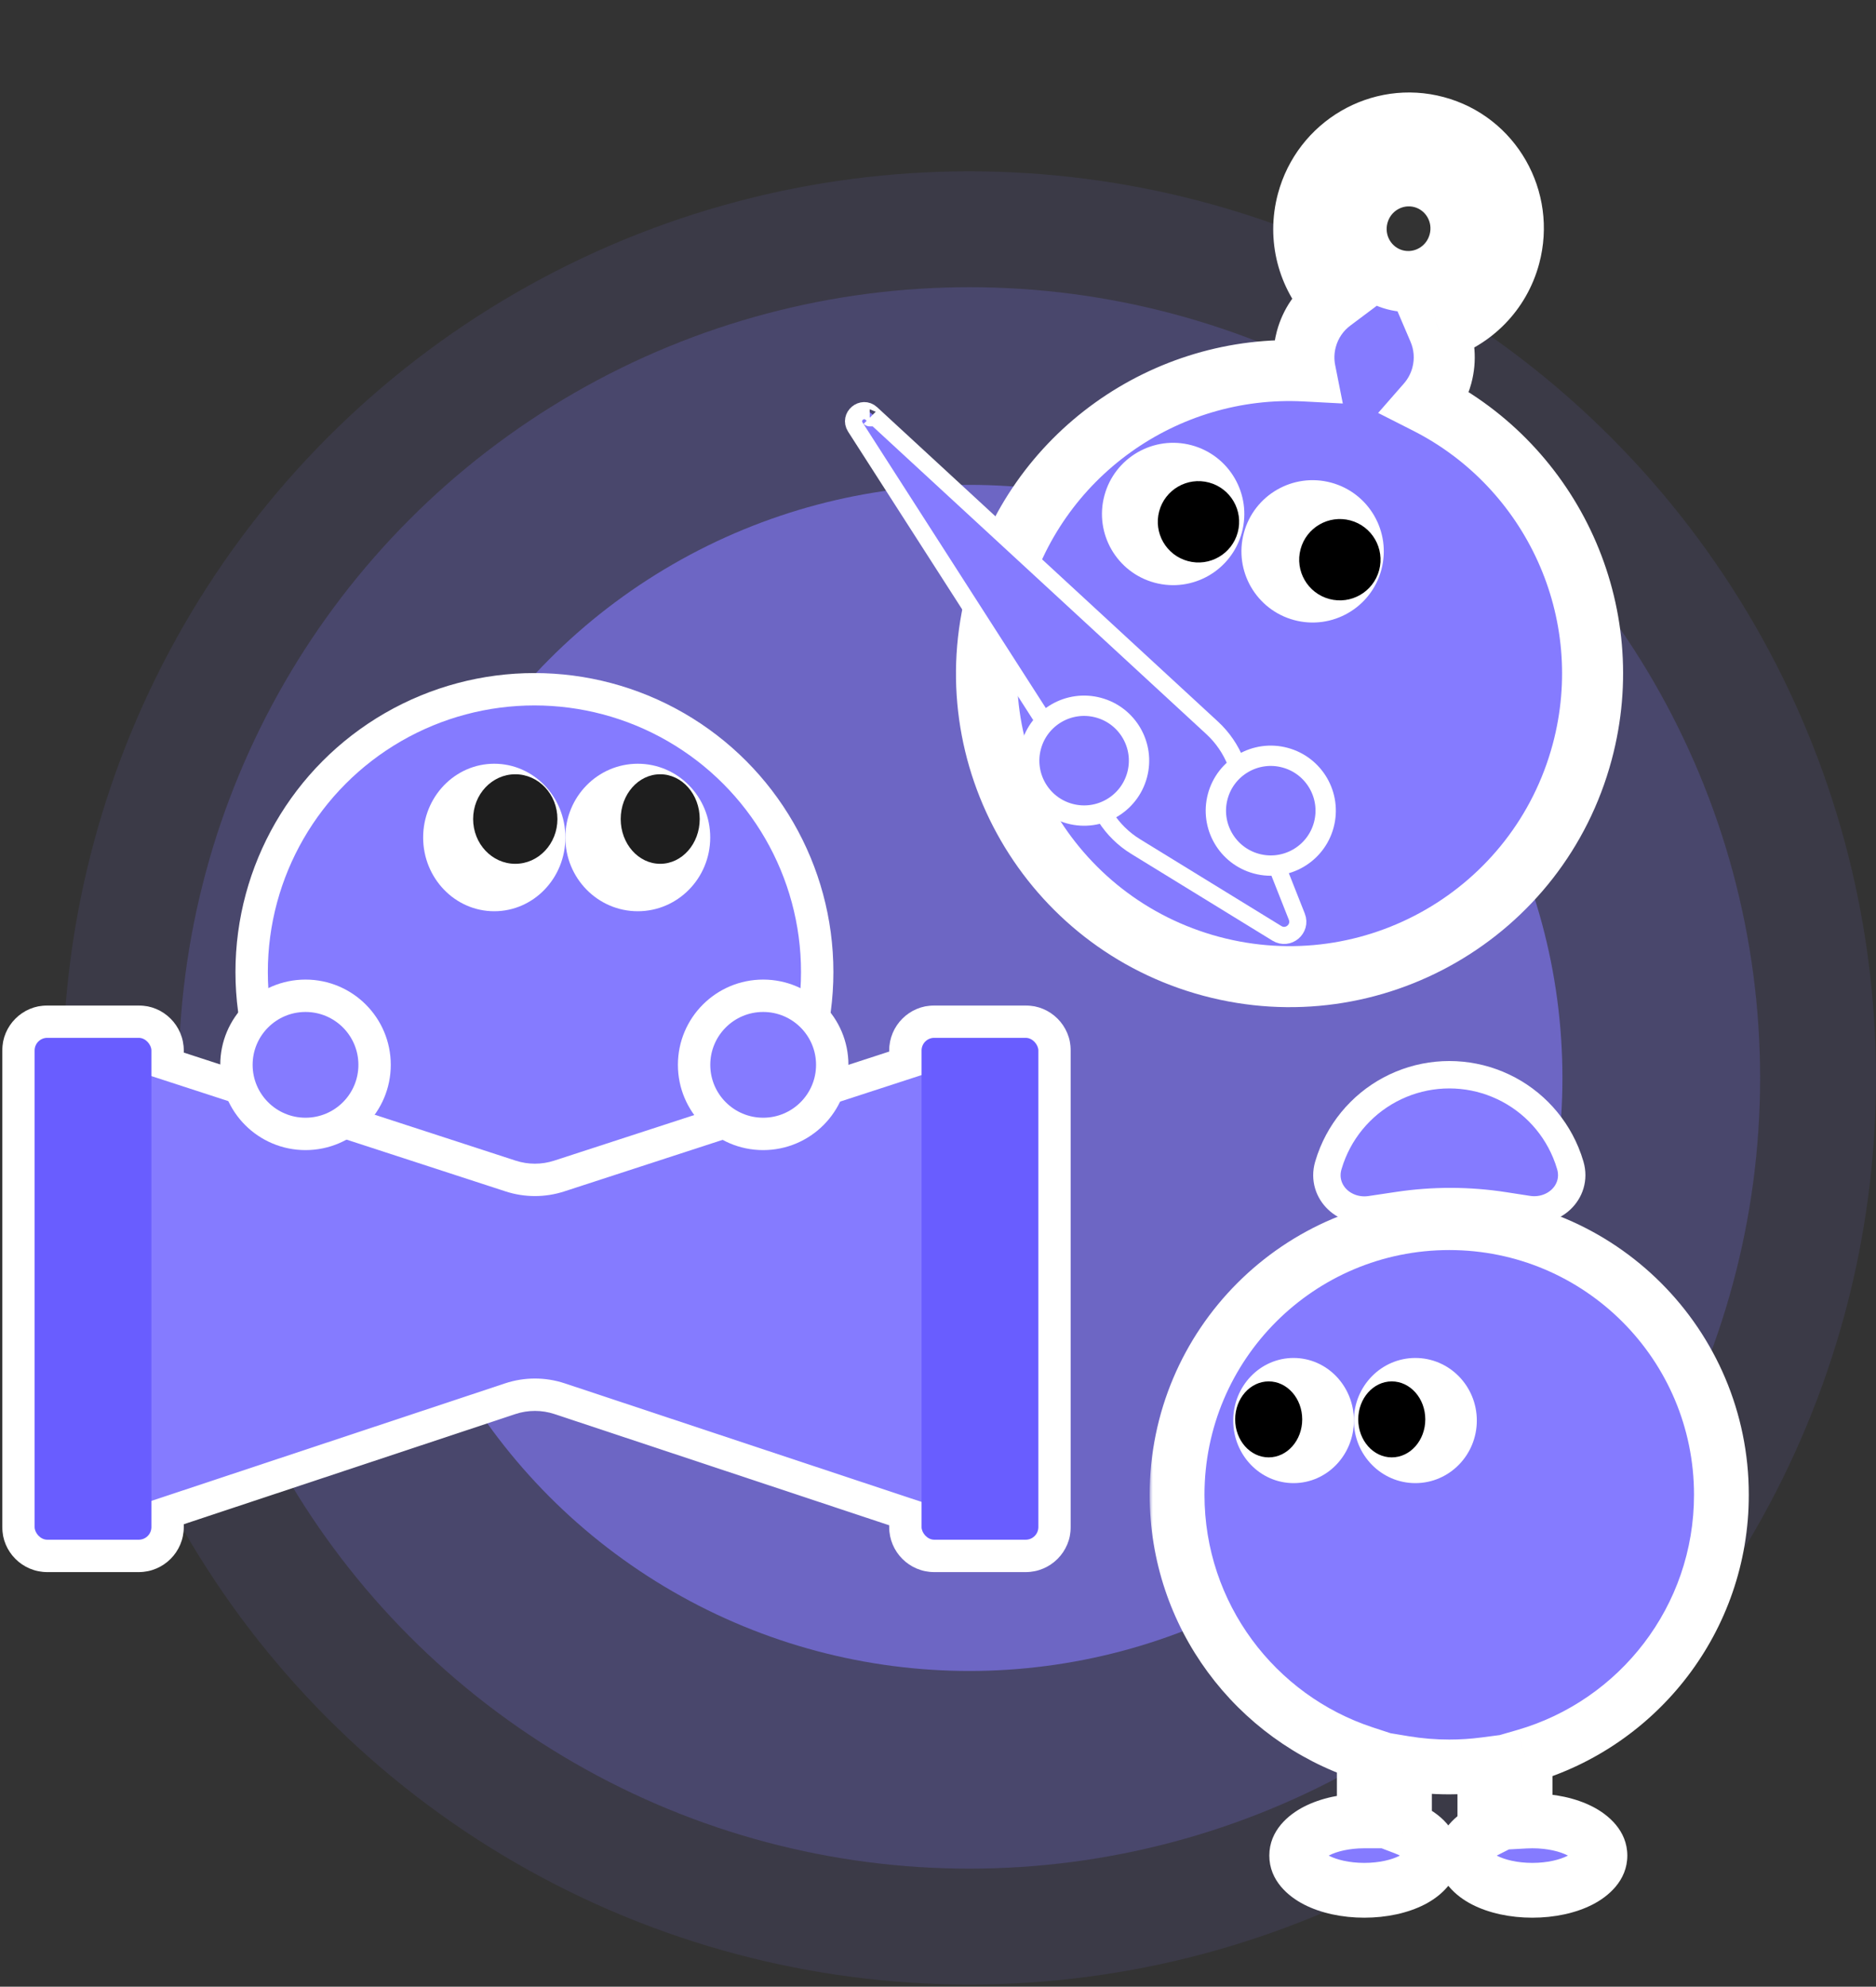 <svg width="271" height="287" viewBox="0 0 271 287" fill="none" xmlns="http://www.w3.org/2000/svg">
<rect x="0" y="0" width="271" height="287" fill="#333333" stroke="none"/>
<circle opacity="0.2" cx="140.029" cy="155.718" r="114.229" fill="#857BFF"/>
<circle opacity="0.1" cx="140.029" cy="155.718" r="130.969" fill="#857BFF"/>
<circle opacity="0.6" cx="140.03" cy="155.717" r="85.672" fill="#857BFF"/>
<mask id="path-4-outside-1_987_5357" maskUnits="userSpaceOnUse" x="126.702" y="0.839" width="128.635" height="155.505" fill="black">
<rect fill="white" x="126.702" y="0.839" width="128.635" height="155.505"/>
<path fill-rule="evenodd" clip-rule="evenodd" d="M218.086 36.953C216.667 42.248 212.661 46.152 207.814 47.643C208.676 49.657 208.894 51.965 208.283 54.245C207.868 55.793 207.117 57.16 206.129 58.29C224.191 67.454 234.01 88.293 228.558 108.637C222.302 131.986 198.302 145.843 174.954 139.586C151.605 133.33 137.748 109.33 144.005 85.981C149.451 65.655 168.345 52.522 188.55 53.591C188.257 52.115 188.289 50.551 188.705 48.999C189.316 46.719 190.658 44.829 192.412 43.515C188.961 39.801 187.443 34.417 188.861 29.122C191.045 20.974 199.357 16.121 207.427 18.284C215.497 20.446 220.27 28.805 218.086 36.953ZM196.168 31.08C195.076 35.154 197.462 39.334 201.497 40.415C205.532 41.496 209.688 39.07 210.78 34.996C211.872 30.921 209.486 26.742 205.45 25.661C201.415 24.58 197.259 27.006 196.168 31.08Z"/>
</mask>
<path fill-rule="evenodd" clip-rule="evenodd" d="M218.086 36.953C216.667 42.248 212.661 46.152 207.814 47.643C208.676 49.657 208.894 51.965 208.283 54.245C207.868 55.793 207.117 57.16 206.129 58.29C224.191 67.454 234.01 88.293 228.558 108.637C222.302 131.986 198.302 145.843 174.954 139.586C151.605 133.33 137.748 109.33 144.005 85.981C149.451 65.655 168.345 52.522 188.55 53.591C188.257 52.115 188.289 50.551 188.705 48.999C189.316 46.719 190.658 44.829 192.412 43.515C188.961 39.801 187.443 34.417 188.861 29.122C191.045 20.974 199.357 16.121 207.427 18.284C215.497 20.446 220.27 28.805 218.086 36.953ZM196.168 31.08C195.076 35.154 197.462 39.334 201.497 40.415C205.532 41.496 209.688 39.07 210.78 34.996C211.872 30.921 209.486 26.742 205.45 25.661C201.415 24.58 197.259 27.006 196.168 31.08Z" fill="#857BFF"/>
<path d="M207.814 47.643L206.519 43.431L201.837 44.872L203.763 49.376L207.814 47.643ZM206.129 58.29L202.812 55.389L199.081 59.655L204.135 62.219L206.129 58.29ZM188.55 53.591L188.317 57.991L193.977 58.29L192.872 52.732L188.55 53.591ZM192.412 43.515L195.054 47.042L198.974 44.105L195.64 40.516L192.412 43.515ZM209.11 51.854C215.358 49.932 220.518 44.902 222.342 38.094L213.83 35.813C212.817 39.595 209.964 42.371 206.519 43.431L209.11 51.854ZM212.539 55.386C213.414 52.118 213.102 48.8 211.865 45.91L203.763 49.376C204.25 50.515 204.373 51.812 204.027 53.105L212.539 55.386ZM209.445 61.191C210.867 59.565 211.946 57.598 212.539 55.386L204.027 53.105C203.79 53.987 203.366 54.755 202.812 55.389L209.445 61.191ZM204.135 62.219C220.378 70.46 229.203 89.206 224.302 107.497L232.814 109.778C238.816 87.38 228.005 64.448 208.122 54.361L204.135 62.219ZM224.302 107.497C218.676 128.495 197.092 140.957 176.094 135.33L173.813 143.842C199.513 150.728 225.928 135.477 232.814 109.778L224.302 107.497ZM176.094 135.33C155.096 129.704 142.634 108.12 148.261 87.122L139.749 84.841C132.863 110.54 148.114 136.956 173.813 143.842L176.094 135.33ZM148.261 87.122C153.158 68.847 170.148 57.03 188.317 57.991L188.783 49.191C166.542 48.015 145.745 62.463 139.749 84.841L148.261 87.122ZM184.449 47.859C183.854 50.078 183.806 52.326 184.229 54.45L192.872 52.732C192.707 51.904 192.724 51.025 192.961 50.14L184.449 47.859ZM189.77 39.989C187.254 41.874 185.324 44.591 184.449 47.859L192.961 50.14C193.307 48.846 194.062 47.785 195.054 47.042L189.77 39.989ZM184.605 27.982C182.781 34.79 184.735 41.726 189.184 46.514L195.64 40.516C193.186 37.876 192.104 34.045 193.117 30.263L184.605 27.982ZM208.568 14.027C198.108 11.225 187.408 17.522 184.605 27.982L193.117 30.263C194.681 24.426 200.606 21.017 206.287 22.54L208.568 14.027ZM222.342 38.094C225.145 27.633 219.027 16.83 208.568 14.027L206.287 22.54C211.968 24.062 215.394 29.976 213.83 35.813L222.342 38.094ZM202.637 36.159C200.992 35.718 199.951 33.983 200.424 32.221L191.912 29.94C190.2 36.326 193.932 42.95 200.357 44.671L202.637 36.159ZM206.524 33.855C206.052 35.618 204.283 36.6 202.637 36.159L200.357 44.671C206.781 46.392 213.325 42.522 215.036 36.136L206.524 33.855ZM204.31 29.917C205.956 30.358 206.996 32.093 206.524 33.855L215.036 36.136C216.747 29.75 213.015 23.126 206.591 21.405L204.31 29.917ZM200.424 32.221C200.896 30.458 202.664 29.476 204.31 29.917L206.591 21.405C200.167 19.683 193.623 23.554 191.912 29.94L200.424 32.221Z" fill="white" mask="url(#path-4-outside-1_987_5357)"/>
<path d="M164.05 122.293L184.459 134.832C186.078 135.827 188.031 134.188 187.333 132.421L178.529 110.144C177.777 108.243 176.606 106.535 175.104 105.149L125.878 59.74C124.559 58.523 122.585 60.18 123.554 61.691L159.725 118.053C160.829 119.774 162.308 121.223 164.05 122.293ZM125.634 60.356C125.635 60.357 125.635 60.358 125.636 60.358L125.634 60.356Z" fill="#857BFF" stroke="white" stroke-width="2.472"/>
<circle cx="156.607" cy="109.886" r="7.931" transform="rotate(15 156.607 109.886)" fill="#857BFF" stroke="white" stroke-width="2.937"/>
<circle cx="183.571" cy="117.112" r="7.931" transform="rotate(15 183.571 117.112)" fill="#857BFF" stroke="white" stroke-width="2.937"/>
<circle cx="169.468" cy="74.251" r="10.281" transform="rotate(15 169.468 74.251)" fill="white"/>
<circle cx="189.615" cy="79.649" r="10.281" transform="rotate(15 189.615 79.649)" fill="white"/>
<circle cx="173.126" cy="75.381" r="5.875" transform="rotate(15 173.126 75.381)" fill="black"/>
<circle cx="193.55" cy="80.856" r="5.875" transform="rotate(15 193.55 80.856)" fill="black"/>
<circle cx="77.201" cy="140.419" r="40.849" fill="#857BFF" stroke="white" stroke-width="4.677"/>
<mask id="path-14-outside-2_987_5357" maskUnits="userSpaceOnUse" x="0" y="144.928" width="155" height="83" fill="black">
<rect fill="white" y="144.928" width="155" height="83"/>
<path fill-rule="evenodd" clip-rule="evenodd" d="M5 151.752C5 150.744 5.817 149.928 6.824 149.928H20.047C21.054 149.928 21.871 150.744 21.871 151.752V155.453L73.037 172.113C75.79 173.009 78.755 173.009 81.508 172.113L133.126 155.306V151.752C133.126 150.744 133.943 149.928 134.95 149.928H148.173C149.18 149.928 149.997 150.744 149.997 151.752V220.603C149.997 221.611 149.18 222.427 148.173 222.427H134.95C133.943 222.427 133.126 221.611 133.126 220.603V216.968L81.586 199.842C78.786 198.911 75.759 198.911 72.959 199.842L21.871 216.818V220.603C21.871 221.611 21.054 222.427 20.047 222.427H6.824C5.817 222.427 5 221.611 5 220.603V151.752Z"/>
</mask>
<path d="M21.871 155.453H17.194V158.849L20.423 159.901L21.871 155.453ZM73.037 172.113L74.486 167.666V167.666L73.037 172.113ZM81.508 172.113L80.059 167.666L81.508 172.113ZM133.126 155.306L134.574 159.754L137.803 158.702V155.306H133.126ZM133.126 216.968H137.803V213.594L134.601 212.53L133.126 216.968ZM81.586 199.842L83.061 195.403L81.586 199.842ZM72.959 199.842L74.434 204.281V204.281L72.959 199.842ZM21.871 216.818L20.396 212.379L17.194 213.443V216.818H21.871ZM6.824 145.25C3.233 145.25 0.323 148.161 0.323 151.752H9.677C9.677 153.328 8.4 154.605 6.824 154.605V145.25ZM20.047 145.25H6.824V154.605H20.047V145.25ZM26.548 151.752C26.548 148.161 23.638 145.25 20.047 145.25V154.605C18.471 154.605 17.194 153.328 17.194 151.752H26.548ZM26.548 155.453V151.752H17.194V155.453H26.548ZM74.486 167.666L23.319 151.006L20.423 159.901L71.589 176.561L74.486 167.666ZM80.059 167.666C78.248 168.255 76.297 168.255 74.486 167.666L71.589 176.561C75.283 177.763 79.262 177.763 82.956 176.561L80.059 167.666ZM131.678 150.859L80.059 167.666L82.956 176.561L134.574 159.754L131.678 150.859ZM137.803 155.306V151.752H128.449V155.306H137.803ZM137.803 151.752C137.803 153.328 136.526 154.605 134.95 154.605V145.25C131.359 145.25 128.449 148.161 128.449 151.752H137.803ZM134.95 154.605H148.173V145.25H134.95V154.605ZM148.173 154.605C146.597 154.605 145.32 153.328 145.32 151.752H154.674C154.674 148.161 151.764 145.25 148.173 145.25V154.605ZM145.32 151.752V220.603H154.674V151.752H145.32ZM145.32 220.603C145.32 219.027 146.597 217.75 148.173 217.75V227.105C151.763 227.105 154.674 224.194 154.674 220.603H145.32ZM148.173 217.75H134.95V227.105H148.173V217.75ZM134.95 217.75C136.526 217.75 137.803 219.027 137.803 220.603H128.449C128.449 224.194 131.359 227.105 134.95 227.105V217.75ZM137.803 220.603V216.968H128.449V220.603H137.803ZM80.111 204.281L131.651 221.407L134.601 212.53L83.061 195.403L80.111 204.281ZM74.434 204.281C76.277 203.668 78.268 203.668 80.111 204.281L83.061 195.403C79.303 194.155 75.242 194.155 71.484 195.403L74.434 204.281ZM23.346 221.257L74.434 204.281L71.484 195.403L20.396 212.379L23.346 221.257ZM26.548 220.603V216.818H17.194V220.603H26.548ZM20.047 227.105C23.638 227.105 26.548 224.194 26.548 220.603H17.194C17.194 219.027 18.471 217.75 20.047 217.75V227.105ZM6.824 227.105H20.047V217.75H6.824V227.105ZM0.323 220.603C0.323 224.194 3.233 227.105 6.824 227.105V217.75C8.4 217.75 9.677 219.027 9.677 220.603H0.323ZM0.323 151.752V220.603H9.677V151.752H0.323Z" fill="white" mask="url(#path-14-outside-2_987_5357)"/>
<ellipse cx="71.399" cy="120.984" rx="10.273" ry="10.654" fill="white"/>
<ellipse cx="92.132" cy="120.984" rx="10.463" ry="10.654" fill="white"/>
<ellipse cx="74.435" cy="118.319" rx="6.088" ry="6.468" fill="#1E1E1E"/>
<ellipse cx="95.371" cy="118.319" rx="5.707" ry="6.468" fill="#1E1E1E"/>
<path d="M9.105 151.296L73.037 172.113C75.79 173.009 78.755 173.009 81.508 172.113L145.44 151.296V221.06L81.586 199.842C78.786 198.911 75.759 198.911 72.959 199.842L9.105 221.06V151.296Z" fill="#857BFF"/>
<rect x="5" y="149.928" width="16.871" height="72.499" rx="1.824" fill="#695DFF"/>
<rect x="133.126" y="149.928" width="16.871" height="72.499" rx="1.824" fill="#695DFF"/>
<circle cx="44.133" cy="153.828" r="9.978" fill="#857BFF" stroke="white" stroke-width="4.677"/>
<circle cx="110.244" cy="153.828" r="9.978" fill="#857BFF" stroke="white" stroke-width="4.677"/>
<mask id="path-25-outside-3_987_5357" maskUnits="userSpaceOnUse" x="166.037" y="172.625" width="87" height="105" fill="black">
<rect fill="white" x="166.037" y="172.625" width="87" height="105"/>
<path fill-rule="evenodd" clip-rule="evenodd" d="M220.305 253.711C236.69 248.968 248.669 233.853 248.669 215.941C248.669 194.227 231.067 176.625 209.353 176.625C187.64 176.625 170.037 194.227 170.037 215.941C170.037 233.369 181.378 248.149 197.082 253.304V263.046H197.081C191.689 263.046 187.318 265.291 187.318 268.059C187.318 270.828 191.689 273.073 197.081 273.073C202.473 273.073 206.844 270.828 206.844 268.059C206.844 266.407 205.288 264.942 202.887 264.029V254.728C204.991 255.076 207.151 255.257 209.353 255.257C211.098 255.257 212.816 255.143 214.5 254.923V264.49C212.706 265.399 211.593 266.663 211.593 268.059C211.593 270.828 215.965 273.073 221.356 273.073C226.748 273.073 231.119 270.828 231.119 268.059C231.119 265.291 226.748 263.046 221.356 263.046C221.001 263.046 220.651 263.056 220.305 263.075V253.711Z"/>
</mask>
<path fill-rule="evenodd" clip-rule="evenodd" d="M220.305 253.711C236.69 248.968 248.669 233.853 248.669 215.941C248.669 194.227 231.067 176.625 209.353 176.625C187.64 176.625 170.037 194.227 170.037 215.941C170.037 233.369 181.378 248.149 197.082 253.304V263.046H197.081C191.689 263.046 187.318 265.291 187.318 268.059C187.318 270.828 191.689 273.073 197.081 273.073C202.473 273.073 206.844 270.828 206.844 268.059C206.844 266.407 205.288 264.942 202.887 264.029V254.728C204.991 255.076 207.151 255.257 209.353 255.257C211.098 255.257 212.816 255.143 214.5 254.923V264.49C212.706 265.399 211.593 266.663 211.593 268.059C211.593 270.828 215.965 273.073 221.356 273.073C226.748 273.073 231.119 270.828 231.119 268.059C231.119 265.291 226.748 263.046 221.356 263.046C221.001 263.046 220.651 263.056 220.305 263.075V253.711Z" fill="#857BFF"/>
<path d="M220.305 253.711L219.205 249.909L216.348 250.736V253.711H220.305ZM197.082 253.304H201.04V250.437L198.317 249.543L197.082 253.304ZM197.082 263.046V267.004H201.04V263.046H197.082ZM202.887 264.029H198.929V266.757L201.48 267.728L202.887 264.029ZM202.887 254.728L203.533 250.823L198.929 250.061V254.728H202.887ZM214.5 254.923H218.458V250.414L213.987 250.998L214.5 254.923ZM214.5 264.49L216.289 268.021L218.458 266.922V264.49H214.5ZM220.305 263.075H216.348V267.256L220.523 267.027L220.305 263.075ZM244.711 215.941C244.711 232.044 233.942 245.643 219.205 249.909L221.406 257.513C239.437 252.293 252.627 235.663 252.627 215.941H244.711ZM209.353 180.583C228.881 180.583 244.711 196.413 244.711 215.941H252.627C252.627 192.041 233.253 172.667 209.353 172.667V180.583ZM173.995 215.941C173.995 196.413 189.826 180.583 209.353 180.583V172.667C185.454 172.667 166.079 192.041 166.079 215.941H173.995ZM198.317 249.543C184.189 244.906 173.995 231.609 173.995 215.941H166.079C166.079 235.13 178.567 251.392 195.848 257.064L198.317 249.543ZM193.124 253.304V263.046H201.04V253.304H193.124ZM197.082 259.088H197.081V267.004H197.082V259.088ZM197.081 259.088C193.889 259.088 190.803 259.744 188.37 260.994C186.144 262.136 183.36 264.424 183.36 268.059H191.276C191.276 268.926 190.678 268.707 191.986 268.035C193.086 267.47 194.881 267.004 197.081 267.004V259.088ZM183.36 268.059C183.36 271.695 186.144 273.983 188.37 275.125C190.803 276.375 193.889 277.031 197.081 277.031V269.115C194.881 269.115 193.086 268.649 191.986 268.084C190.678 267.412 191.276 267.192 191.276 268.059H183.36ZM197.081 277.031C200.273 277.031 203.359 276.375 205.793 275.125C208.018 273.983 210.802 271.695 210.802 268.059H202.886C202.886 267.192 203.485 267.412 202.177 268.084C201.077 268.649 199.281 269.115 197.081 269.115V277.031ZM210.802 268.059C210.802 265.903 209.77 264.17 208.561 262.964C207.368 261.775 205.848 260.92 204.295 260.329L201.48 267.728C202.327 268.05 202.786 268.385 202.972 268.57C203.14 268.738 202.886 268.564 202.886 268.059H210.802ZM206.845 264.029V254.728H198.929V264.029H206.845ZM209.353 251.299C207.368 251.299 205.424 251.136 203.533 250.823L202.241 258.632C204.558 259.016 206.934 259.215 209.353 259.215V251.299ZM213.987 250.998C212.472 251.196 210.926 251.299 209.353 251.299V259.215C211.27 259.215 213.159 259.09 215.014 258.847L213.987 250.998ZM218.458 264.49V254.923H210.542V264.49H218.458ZM215.551 268.059C215.551 268.247 215.512 268.406 215.468 268.517C215.426 268.621 215.391 268.654 215.417 268.623C215.444 268.591 215.518 268.511 215.667 268.399C215.816 268.287 216.02 268.157 216.289 268.021L212.712 260.959C210.465 262.098 207.636 264.392 207.636 268.059H215.551ZM221.356 269.115C219.157 269.115 217.361 268.649 216.261 268.084C214.953 267.412 215.551 267.192 215.551 268.059H207.636C207.636 271.695 210.419 273.983 212.645 275.125C215.078 276.375 218.164 277.031 221.356 277.031V269.115ZM227.161 268.059C227.161 267.192 227.76 267.412 226.452 268.084C225.352 268.649 223.556 269.115 221.356 269.115V277.031C224.549 277.031 227.635 276.375 230.068 275.125C232.294 273.983 235.077 271.695 235.077 268.059H227.161ZM221.356 267.004C223.556 267.004 225.352 267.47 226.452 268.035C227.76 268.707 227.161 268.926 227.161 268.059H235.077C235.077 264.424 232.294 262.136 230.068 260.994C227.635 259.744 224.549 259.088 221.356 259.088V267.004ZM220.523 267.027C220.795 267.012 221.074 267.004 221.356 267.004V259.088C220.929 259.088 220.506 259.1 220.088 259.123L220.523 267.027ZM216.348 253.711V263.075H224.263V253.711H216.348Z" fill="white" mask="url(#path-25-outside-3_987_5357)"/>
<path d="M220.726 174.713C222.51 174.989 224.275 174.434 225.495 173.286C226.752 172.104 227.406 170.294 226.839 168.352C226.655 167.723 226.436 167.103 226.185 166.495C225.27 164.286 223.929 162.279 222.238 160.588C220.547 158.898 218.54 157.557 216.331 156.642C214.122 155.727 211.755 155.256 209.364 155.256C206.973 155.256 204.605 155.727 202.397 156.642C200.188 157.557 198.18 158.898 196.49 160.588C194.799 162.279 193.458 164.286 192.543 166.495C192.288 167.111 192.067 167.739 191.882 168.377C191.319 170.313 191.971 172.118 193.221 173.3C194.436 174.447 196.193 175.006 197.973 174.74L201.986 174.14C207.051 173.382 212.202 173.394 217.264 174.177L220.726 174.713Z" fill="#857BFF" stroke="white" stroke-width="3.958"/>
<ellipse cx="186.863" cy="205.213" rx="8.717" ry="9.04" fill="white"/>
<ellipse cx="204.458" cy="205.213" rx="8.878" ry="9.04" fill="white"/>
<ellipse cx="201.049" cy="205.046" rx="4.843" ry="5.488" fill="black"/>
<ellipse cx="183.27" cy="205.046" rx="4.843" ry="5.488" fill="black"/>
</svg>
